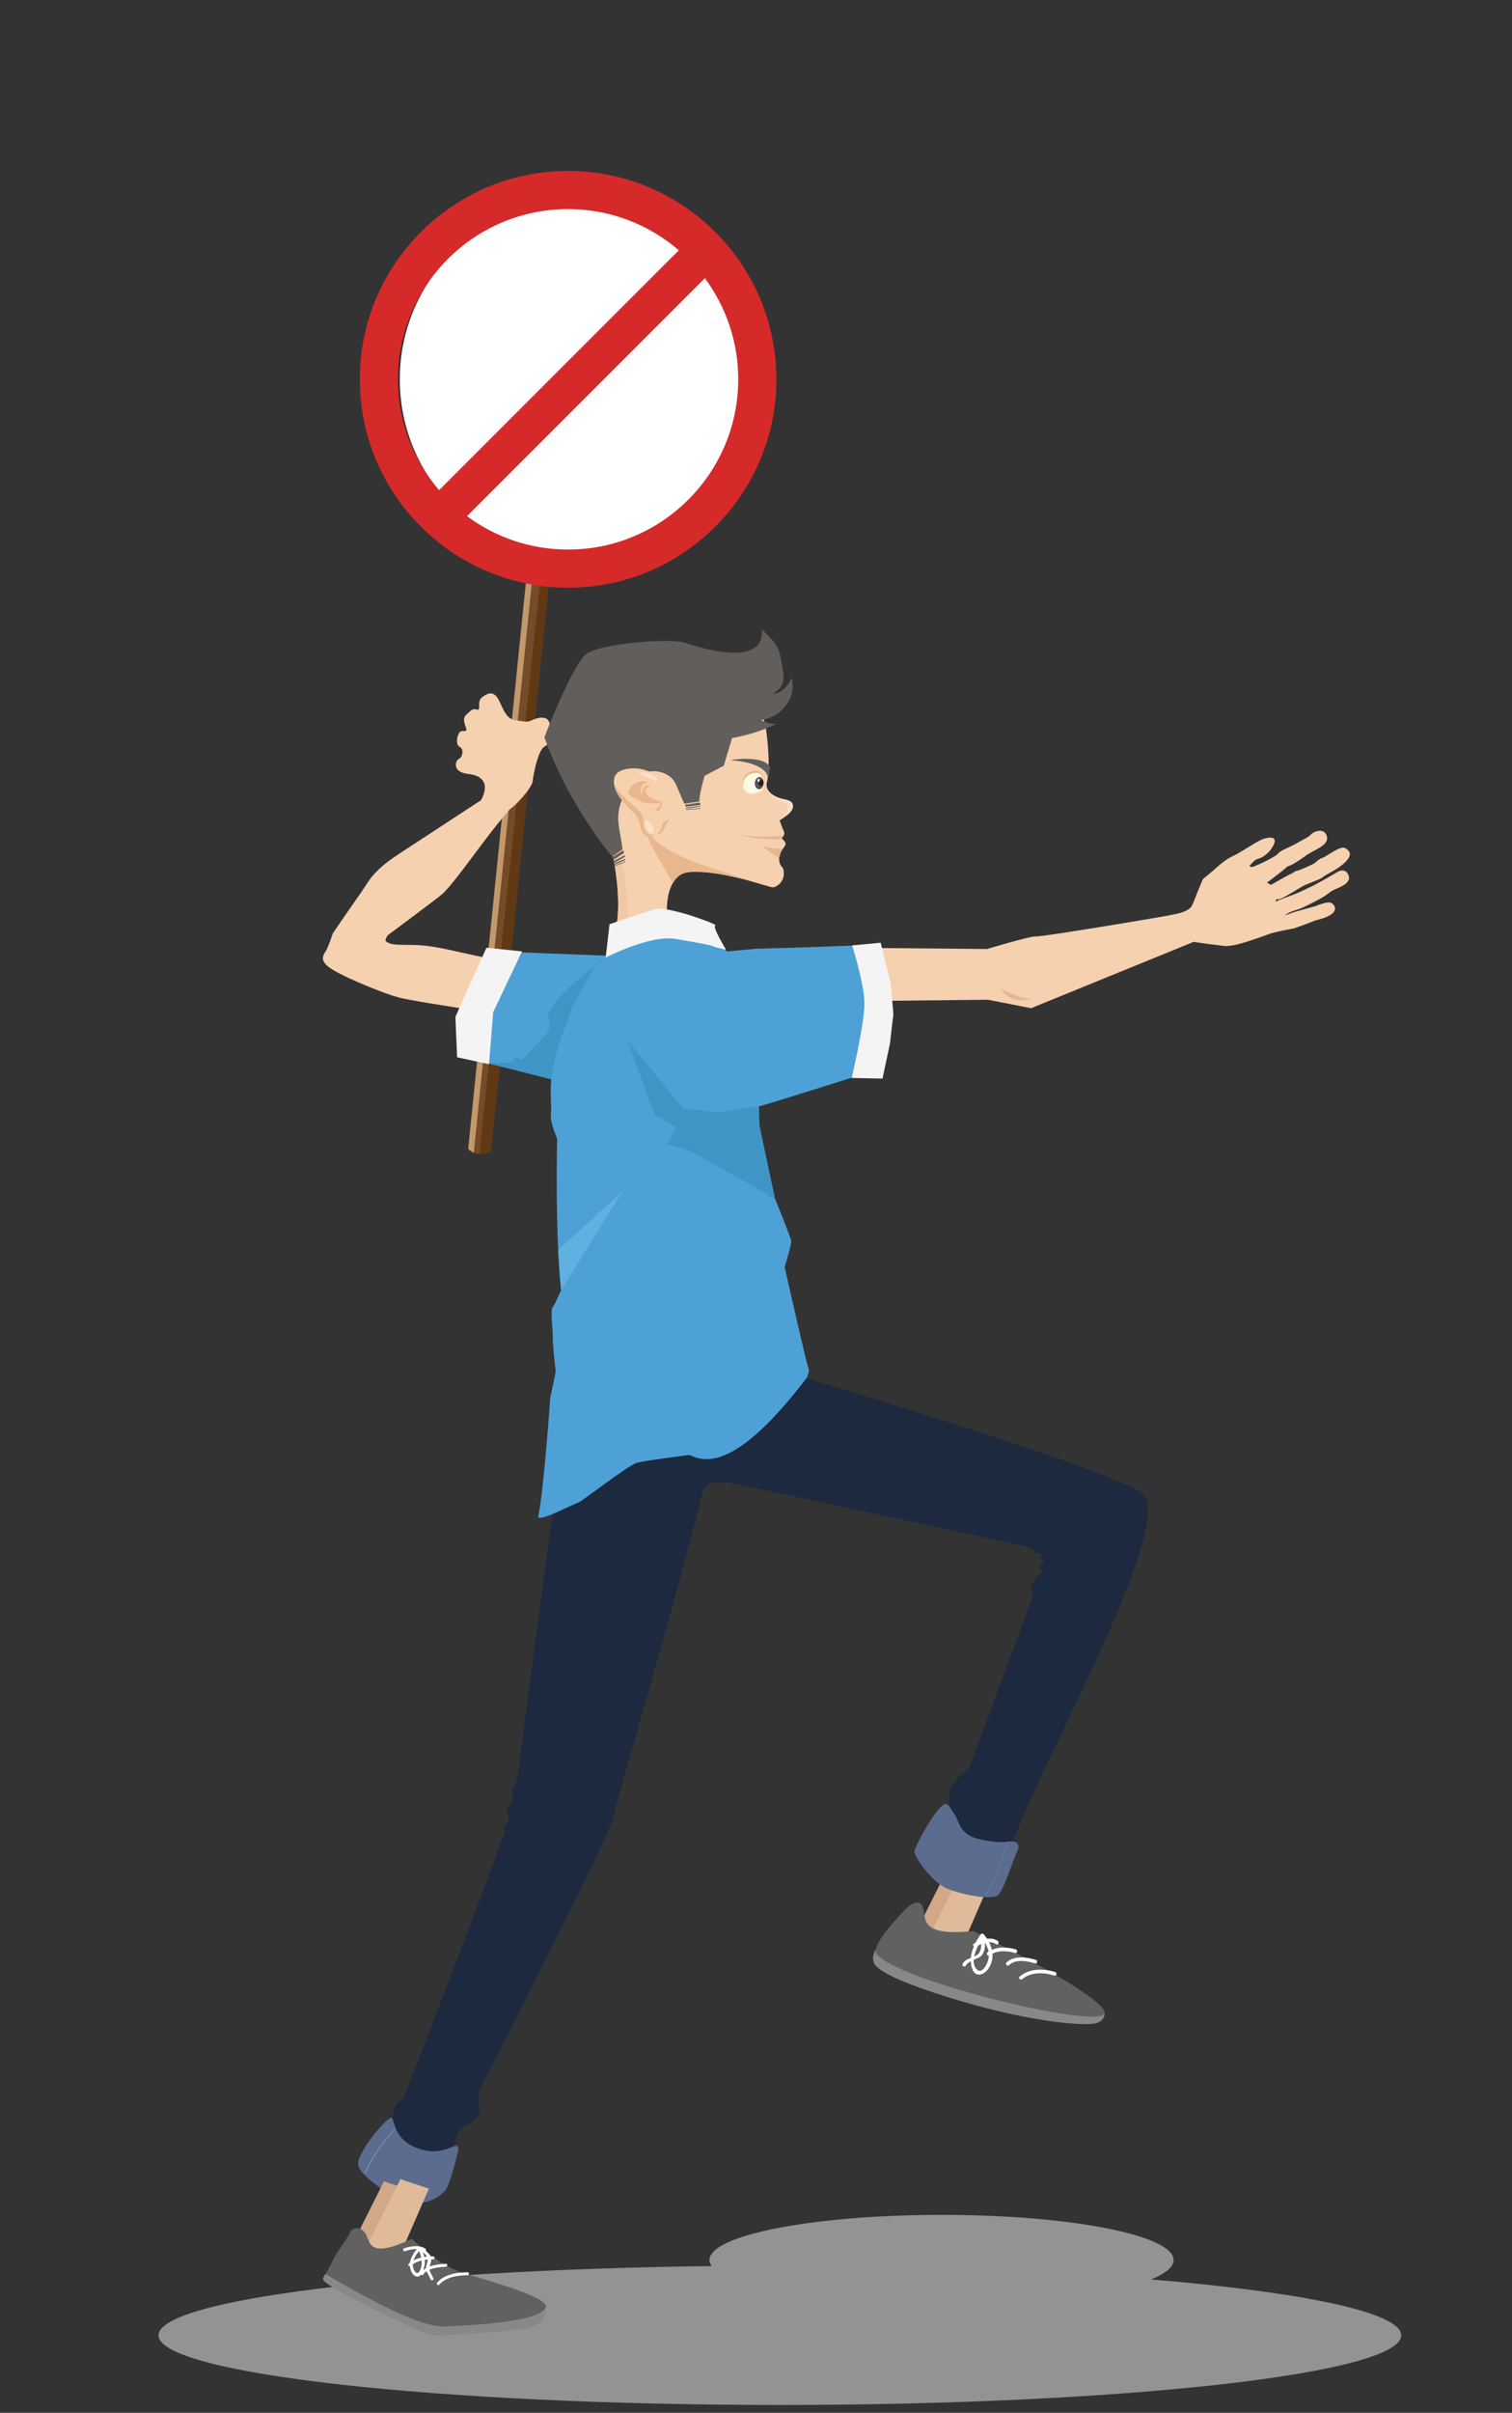 <?xml version="1.0" encoding="utf-8"?>
<!-- Generator: Adobe Illustrator 16.0.0, SVG Export Plug-In . SVG Version: 6.00 Build 0)  -->
<!DOCTYPE svg PUBLIC "-//W3C//DTD SVG 1.1//EN" "http://www.w3.org/Graphics/SVG/1.1/DTD/svg11.dtd">
<svg version="1.1" id="_x2018_ëîé_x5F_5" xmlns="http://www.w3.org/2000/svg" xmlns:xlink="http://www.w3.org/1999/xlink"
	 x="0px" y="0px" width="407.5px" height="650px" viewBox="0 0 407.5 650" enable-background="new 0 0 407.5 650"
	 xml:space="preserve">
<rect x="0" y="0" width="407.5" height="650" fill="#333333" stroke="none"/>
<path opacity="0.6" fill="#D5D4D4" d="M310.229,614.063c3.888-1.584,6.069-3.357,6.069-5.23c0-6.719-28.001-12.164-62.541-12.164
	s-62.54,5.445-62.54,12.164c0,0.551,0.207,1.094,0.574,1.627c-83.827,1.027-149.06,8.988-149.06,18.656
	c0,10.365,74.972,18.766,167.456,18.766s167.454-8.4,167.454-18.766C377.641,622.953,351.146,617.484,310.229,614.063z"/>
<polyline fill="#D2A887" points="262.873,506.418 254.763,525.057 244.642,524.926 255.208,503.846 "/>
<polyline fill="#E1BA99" points="267.31,505.836 259.199,524.477 249.079,524.346 259.645,503.266 "/>
<path fill="#F6D1AF" d="M342.423,238.448c0,0,4.604-2.659,5.411-2.998c0.803-0.33,1.341-0.93,1.75-0.884
	c0.409,0.043,4.21-1.698,4.656-2.006c0.448-0.315,1.378-1.283,2.231-1.491c0.849-0.208,4.731-3.305,5.966-2.644
	c1.236,0.66,2.254,1.718,0.138,3.813c-2.113,2.09-5.293,3.305-6.053,4.058c-0.571,0.562-4.344,1.86-5.286,2.356
	c-0.939,0.495-5.324,3.316-6.301,3.569c-0.976,0.258-0.732-0.384-1.135,0.108"/>
<path fill="#F6D1AF" d="M343.063,243.144c0,0,5.285-2.079,6.347-2.46c1.063-0.376,3.368-1.606,4.018-1.853
	c0.646-0.246,6.274-3.439,7.127-3.974c0.859-0.538,2.475-0.722,2.98,1.288c0.503,2.01-3.22,3.178-4.062,3.577
	c-0.842,0.403-2.069,1.526-3.388,2.233c-1.318,0.711-4.047,2.113-5.163,2.621c-1.122,0.511-3.203,0.872-4.66,2.01
	c-1.453,1.138-1.551,1.26-2.081,1.207c-0.528-0.055-1.201-0.435-1.524-0.738"/>
<path fill="#F6D1AF" d="M345.001,246.917c0,0,2.021-0.488,3.001-0.922c0.976-0.431,5.771-1.622,6.556-1.898
	c0.784-0.27,3.146-1.36,4.205-0.854c1.057,0.512,1.679,1.998-0.083,3.151c-1.768,1.149-3.695,1.307-4.998,1.883
	c-1.307,0.577-2.039,0.765-3.841,1.426c-1.802,0.657-0.517,0.258-3.739,0.903c-3.226,0.646-2.659,0.746-3.451,0.661"/>
<path fill="#754C28" d="M132.285,310.289l20.793-203.928c0.213-2.114-0.857-3.951-2.392-4.104l-0.563-0.058
	c-1.53-0.158-2.948,1.434-3.159,3.551l-20.771,203.705C126.193,309.455,127.959,311.992,132.285,310.289"/>
<path fill="#C3996B" d="M148.893,102.464c-0.995,0.522-1.779,1.76-1.933,3.282l-20.771,203.705c0,0,0.465,0.661,1.491,1.084
	L148.893,102.464z"/>
<path fill="#603813" d="M151.399,102.479L129.16,310.862c0.842,0.05,1.874-0.081,3.125-0.573l20.793-203.924
	C153.255,104.597,152.533,103.041,151.399,102.479"/>
<path fill="#1C293E" d="M151.668,387.205c0,0-12.396,92.18-12.978,97.814c-0.588,5.633-37.91,100.68-37.91,100.68l13.833,5.734
	c0,0,49.77-96.17,50.636-101.764c0.92-5.941,36.609-122.795,27.955-116.422c-2.123,1.566,10.979-22.414,10.979-22.414l-3.557-20.645
	"/>
<path fill-rule="evenodd" clip-rule="evenodd" fill="#1C293E" d="M308.281,402.719c-4.856-5.859-94.83-32.592-94.83-32.592
	l-31.179,26.182l74.677,16.008c-0.079,0.008-0.131,0.02-0.131,0.02l19.083,4.111c0,0,2.763,0.818,2.805,1.533
	c0.048,0.715,2.366,0.068,1.893,1.207c-0.471,1.137,1.362,0.615,0.547,1.598c-0.814,0.984-1.625,0.781-0.991,1.557
	c0.63,0.773,0.375-0.195,0.63,0.773c0.24,0.914-4.6,3.324-2.215,6.371l-27.795,74.971c0,0,20.293,10.17,20.62-2.137
	C271.718,490.023,317.034,413.277,308.281,402.719"/>
<path fill="#F6D1AF" d="M142.313,260.384c-4.794-1-9.583-1.991-14.377-2.994c-4.379-0.911-8.686-2.071-13.159-2.609
	c-2.162-0.262-4.201-0.223-6.36-0.254c-1.314-0.027-3.286,0.008-4.349-0.914c-0.473-0.408,0.139-1.022,0.361-1.604
	c0,0,14.097-10.472,14.94-11.306c4.183-4.12,11.27-15,17.89-22.524c1.188-1.353-7.863-2.448-7.863-2.448
	c-2.586,1.688-5.167,3.378-7.75,5.062c-4.608,3.017-9.216,6.025-13.824,9.043c-2.685,1.756-5.38,3.693-7.465,6.191
	c-1.137,1.356-2.008,2.905-3.011,4.357c-1.168,1.691-2.373,3.359-3.534,5.054l-4.116,5.999c0,0-1.051,3.205-1.656,4.362
	c-0.607,1.152-2.143,2.54,0.44,4.631c2.586,2.091,13.762,6.855,19.02,8.289c5.253,1.426,39.428,6.241,39.428,6.241"/>
<path fill="#F6D1AF" d="M129.494,215.812c0,0,4.191-6.479-3.29-7.31c-4.667-0.522-3.353-3.797-2.527-4.063
	c0.826-0.265,1.559-2.482,0.236-3.224c-1.326-0.734-0.611-3.31-0.044-3.951c0.567-0.638,1.504-0.042,1.802-0.511
	c0.3-0.466-1.447-2.894-0.071-4.151c1.382-1.256,1.741-1.817,2.948-1.444c1.212,0.373-0.031-2.103,1.174-3.124
	c1.207-1.022,2.915-2.099,4.266-0.158c1.345,1.938,2.014,5.75,4.871,6.146c2.854,0.396,3.128,0.653,4.6-0.046
	c1.468-0.696,4.542-1.484,4.719,1.383c0.248,3.978,0.223,4.815-1.476,5.792c-1.701,0.972-2.959,7.544-3.146,9.323
	c-0.185,1.779-4.938,7.048-6.489,7.689"/>
<polyline fill="#4DA1D7" points="177.859,254.166 167.523,257.613 133.581,256.302 130.741,286.255 169.823,291.889 "/>
<path fill="#3F95C5" d="M152.712,291.835c0.755-0.88,0.198-4.186,0.267-4.861c0.126-1.233,2.744-9.323,3.168-9.992l6.195-18.573
	c0,0-8.954,7.437-10.747,9.292c-1.794,1.86-4.333,4.893-3.803,6.637c0.532,1.749,0.834,3.113-1.833,5.685
	c-2.669,2.567-5.196,5.507-5.196,5.507s-2.521-1.418-2.539,0.45c-0.004,0.546-6.381,0.185-6.37,0.553"/>
<path fill="#4DA1D7" d="M152.979,286.97l3.172-9.992C155.727,277.651,153.105,285.741,152.979,286.97"/>
<polygon fill="#F4F4F4" points="140.687,256.302 131.108,255.311 122.73,273.946 123.199,284.826 131.794,286.678 132.93,272.651 
	"/>
<path fill="#F6D1AF" d="M233.318,255.357l32.702,0.3c0,0,12.09-3.64,13.251-3.397c1.165,0.238,39.691-6.18,41.407-6.71
	c1.716-0.538,1.051,8.171,1.051,8.171l-43.836,17.878l-11.625-2.275l-30.16,0.315"/>
<path fill="#E9B78D" d="M269.829,266.433c0,0,5.238,2.675,8.09,2.613C277.919,269.046,272.612,271.048,269.829,266.433"/>
<path fill="#F6D1AF" d="M320.681,245.549c0,0,3.316-8.555,3.576-8.766c0.259-0.212,7.99-4.716,8.925-4.885
	c0.936-0.173,3.936,1.507,4.097,1.698c0.158,0.192,6.379-2.628,7.135-3.619c0.755-0.992,3.735-1.945,5.272-2.914
	c1.645-1.029,2.787-1.337,3.59-2.232c0.807-0.896,3.631-1.979,4.313,0.449c0.684,2.43-3.263,3.598-5.274,4.966
	c-0.553,0.376-2.416,1.749-3.91,2.579c-0.536,0.295-1.48,0.58-1.591,0.726c-0.409,0.53-5.375,4.243-5.375,4.243
	s0.972,0.5,1.432,0.772c0.461,0.265,1.768,2.271,1.303,3.294c-0.459,1.018-0.98,2.609-0.98,2.609s0.458,0.676,0.669,1.402
	c0.165,0.568,0.43,0.86,0.543,1.064c0.263,0.473,0.075,2.693-0.732,3.186c-0.807,0.5,0.279-1.26,0.342-0.584
	c0.063,0.673,1.67,1.372,0.607,1.307c-1.059-0.069-11.166,4.446-14.734,3.989c-0.571-0.077-7.25-0.884-8.159-1.114"/>
<path fill="#F6D1AF" d="M181.131,254.581c0,0-3.417-11.083,0.417-17.036c1.193-1.853,2.673-2.563,4.667-2.648
	c4.848-0.215,9.756,0.869,14.435,2.021c1.213,0.293,3.613,1.022,4.813,1.369c0.598,0.169,1.195,0.338,1.795,0.515
	c0.507,0.138,0.984,0.357,1.506,0.153c0.811-0.311,1.52-0.902,1.96-1.652c0.39-0.661,0.567-1.434,0.523-2.19
	c-0.02-0.357-0.069-0.761-0.2-1.092c-0.138-0.36-0.449-0.599-0.649-0.93c-0.259-0.423-0.357-0.941-0.397-1.434
	c-0.046-0.642,0.011-1.311,0.157-1.94c0,0,1.595-1.856,1.574-2.406c-0.019-0.545-1.026-1.438-1.026-1.438
	c-5.156,0.577-10.599-1.321-9.225-0.487c1.314,0.792,8.966,0.403,9.367,0.188c0.279-0.15,0.715-0.988,0.429-1.584
	c-0.532-1.095-1.161-3.047-1.165-3.055c0.039,0.08,2.021-1.342,2.179-1.477c0.623-0.541,1.366-1.287,1.416-2.163
	c0.104-1.753-2.002-1.829-3.196-2.167c-2.1-0.596-4.395-2.033-3.824-4.354c0.955-3.913,0.259-10.681-0.198-14.124
	c-0.177-1.321-0.782-3.313-0.782-3.313s-20.559-2.951-23.912-2.467s-11.612,2.798-13.222,3.813
	c-1.614,1.014-4.884,4.818-5.107,7.878c-0.225,3.06-0.911,6.895-0.134,8.485c0.774,1.599,0.646,14.45,0.646,14.45
	s4.435,15.08,1.766,26.137"/>
<path fill="#F1C8A5" d="M165.753,251.599c0.02,0.015,0.044,0.034,0.063,0.049l2.742,0.527c0.206-0.219,0.378-0.538,0.492-0.992
	c1.422-5.688-1.648-20.564-1.648-20.564l-2.062,0.75C166.368,236.764,167.355,244.912,165.753,251.599"/>
<path fill="#625E5C" d="M164.998,230.792c0,0-11.633-13.566-18.287-32.178c0,0,7.588-19.766,11.429-22.518
	c3.839-2.755,22.347-4.242,26.26-2.989c3.916,1.257,21.738,7.151,20.946-3.59c0.021,0.308,2.732,2.198,4.231,4.974
	c0.732,1.353,1.33,5.396,1.543,6.933c0.634,4.657-3.42,5.188-3.413,6.345c0.015,3.078,3.038,3.217,0.917,4.6
	c-3.845,2.506-8.689-2.305-11.848,1.016c-2.755,2.901-1.835,13.804-6.147,13.289c0,0-2.208,6.656-2.152,9.246
	c-1.08,0.154-2.158,0.315-3.236,0.469c-0.208,0.031-0.5,0.185-0.703,0.093c-0.24-0.116-0.398-0.615-0.492-0.842
	c-0.607-1.411-1.217-2.817-1.835-4.224c-0.872-1.979-2.55-3.098-4.631-3.528c-1.806-0.376-3.645-0.03-5.188,0.991
	c-1.649,1.092-2.848,2.768-3.778,4.485c-3.447,6.392-1.51,9.323-0.842,15.483L164.998,230.792z"/>
<path fill="#E9B78D" d="M205.435,208.787c0,0-0.33-1.837-3.101-0.934c-2.775,0.903-2.723,4.562-0.917,5.215
	c1.806,0.653,4.104-0.465,4.321-1.434C205.954,210.666,205.911,209.617,205.435,208.787"/>
<path fill="#FCFAE4" d="M205.508,209.378c0,0-0.327-1.813-3.063-0.918c-2.738,0.895-2.688,4.508-0.905,5.153
	c1.783,0.646,4.054-0.461,4.266-1.422C206.023,211.239,205.975,210.201,205.508,209.378"/>
<path fill="#515252" d="M205.834,211.062c-0.067,0.906-0.657,1.603-1.318,1.557c-0.661-0.051-1.141-0.822-1.078-1.726
	c0.067-0.911,0.657-1.606,1.318-1.557C205.417,209.382,205.902,210.159,205.834,211.062"/>
<path fill="#231F20" d="M205.704,210.943c-0.036,0.473-0.344,0.834-0.689,0.811c-0.342-0.03-0.594-0.43-0.56-0.899
	c0.033-0.476,0.344-0.837,0.686-0.814C205.487,210.063,205.738,210.47,205.704,210.943"/>
<path fill="#FFFFFF" d="M204.75,210.259c-0.015,0.219-0.161,0.388-0.323,0.38c-0.161-0.016-0.282-0.204-0.267-0.423
	c0.02-0.223,0.162-0.392,0.327-0.377C204.649,209.847,204.766,210.04,204.75,210.259"/>
<path fill="#F7DDC7" d="M210.511,215.128c-1.75-0.492-3.627-1.576-3.879-3.268l-0.046,0.016c0,0,0.113,2.813,4.052,4.009
	c3.947,1.194-0.528,5.046-0.528,5.046c0.041,0.08,2.023-1.338,2.181-1.469c0.623-0.545,1.366-1.291,1.416-2.167
	C213.811,215.542,211.705,215.466,210.511,215.128"/>
<path fill="#625E5C" d="M190.007,208.949l5.069-2.664l2.467-8.316c0,0-1.701-3.281-4.179-3.4c-2.479-0.123-6.937,10.237-7.02,10.529
	c-0.083,0.3-0.115,1.572-0.115,1.572"/>
<path fill="#E9B78D" d="M165.53,210.248c0,0-1.055,3.051,5.062,8.466c0,0,1.389,0.991,1.994,4.001
	c0.605,3.013,2.982,3.351,4.124,1.837c1.137-1.515-0.959-9.831-0.959-9.831l-4.637-3.62"/>
<path fill="#F7D1AC" d="M182.874,216.565c-0.008-0.354-1.524-2.729-1.457-2.782c-0.063-0.046-0.098-0.115-0.129-0.185
	c-0.025-0.046-0.044-0.092-0.067-0.138c-0.202-0.339-0.398-0.692-0.626-1.016c-0.098-0.138-0.188-0.284-0.296-0.422
	c-0.133-0.17-0.263-0.338-0.404-0.508c-0.202-0.227-0.397-0.461-0.615-0.676c-0.255-0.25-0.5-0.516-0.774-0.742
	c-1.332-1.1-2.751-2.063-4.412-2.578c-1.46-0.454-3.015-0.654-4.539-0.462c-1.322,0.169-3.017,0.592-3.726,1.853
	c-0.177,0.315-0.288,0.661-0.334,1.015c-0.06,0.438-0.015,0.868,0.125,1.291c0.075,0.224,0.175,0.438,0.28,0.646
	c0.106,0.204,0.237,0.396,0.354,0.592c0.094,0.085,0.142,0.2,0.221,0.301c0.079,0.107,0.162,0.215,0.244,0.314
	c0.039,0.023,0.05,0.069,0.075,0.107c0.086,0.085,0.154,0.188,0.236,0.285c0.094,0.104,0.192,0.199,0.279,0.307
	c0.079,0.097,0.162,0.185,0.244,0.27c0.098,0.1,0.192,0.195,0.288,0.292c0.148,0.153,0.306,0.3,0.459,0.453
	c0.177,0.177,0.367,0.339,0.551,0.508c0.177,0.169,0.357,0.33,0.538,0.483c0.104,0.089,0.206,0.178,0.308,0.266
	c0.161,0.139,0.323,0.277,0.477,0.419c0.113,0.115,0.232,0.216,0.35,0.315c0.165,0.146,0.331,0.292,0.492,0.445
	c0.26,0.242,0.528,0.484,0.776,0.742c0.162,0.161,0.315,0.33,0.467,0.496c0.112,0.115,0.217,0.245,0.304,0.376
	c0.09,0.139,0.198,0.269,0.267,0.415c0.083,0.169,0.169,0.338,0.232,0.516c0.123,0.346,0.213,0.695,0.269,1.053
	c0.031,0.207,0.027,0.407,0.05,0.607c0.036,0.342,0.075,0.684,0.119,1.021c0.034,0.308,0.109,0.604,0.211,0.884
	c0.102,0.284,0.26,0.538,0.461,0.769c0.132,0.154,0.286,0.297,0.456,0.408c0.161,0.107,0.33,0.195,0.517,0.261
	c0.421,0.153,0.846,0.2,1.286,0.127c0.008-0.03,0.025-0.054,0.052-0.081c0.263-0.184,0.469-0.426,0.646-0.699
	c0.079-0.123,0.143-0.25,0.211-0.381c0.146-0.28,0.248-0.58,0.359-0.879c0.079-0.216,0.15-0.438,0.225-0.662
	c0.094-0.272,0.263-0.507,0.475-0.707c0.183-0.161,0.397-0.269,0.63-0.338c0.181-0.054,0.365-0.076,0.552-0.107
	c-0.012,0.023-0.029,0.042-0.008,0.062c0.065-0.038,0.086-0.115,0.14-0.165c0.173-0.15,0.352-0.3,0.556-0.404
	c0.267-0.138,0.54-0.227,0.841-0.199c0.127,0.016,0.162,0.062,0.123,0.185c-0.004,0.015-0.011,0.03-0.015,0.05
	c0.027,0.02,0.058,0.004,0.086-0.004c0.219-0.069,0.448-0.096,0.68-0.054c0.098,0.008,0.192,0.038,0.296,0.038
	c-0.075-0.016-0.094-0.054-0.044-0.119c0.031-0.042,0.06-0.088,0.075-0.143c0.075-0.23,0.142-0.453,0.213-0.684
	c0.011-0.046,0.027-0.084,0.035-0.135c0.023-0.138,0.04-0.272,0.071-0.411c0.052-0.249,0.098-0.499,0.129-0.749
	c0.033-0.258,0.067-0.519,0.071-0.78C182.837,217.203,182.878,216.888,182.874,216.565"/>
<path fill="#E9B78D" d="M177.098,224.8c-0.027-0.038-0.011-0.064,0.025-0.088c0.196-0.119,0.342-0.292,0.486-0.465
	c0.127-0.15,0.236-0.308,0.315-0.48c0.075-0.165,0.173-0.319,0.225-0.496c0.048-0.146,0.117-0.284,0.169-0.426
	c0.06-0.17,0.114-0.331,0.166-0.504c0.086-0.266,0.185-0.522,0.363-0.742c0.181-0.223,0.396-0.392,0.668-0.499
	c0.248-0.104,0.503-0.131,0.763-0.185c0,0.046-0.048,0.058-0.034,0.092c-0.116,0.178-0.233,0.346-0.344,0.531
	c-0.121,0.199-0.234,0.407-0.346,0.614c-0.086,0.157-0.192,0.308-0.256,0.477c-0.019,0.062-0.067,0.107-0.094,0.161
	c-0.123,0.238-0.236,0.48-0.361,0.723c-0.108,0.2-0.225,0.404-0.375,0.58c-0.177,0.204-0.382,0.373-0.63,0.496
	c-0.188,0.092-0.39,0.146-0.59,0.185c-0.038-0.008-0.079-0.004-0.113,0.02C177.127,224.804,177.109,224.804,177.098,224.8"/>
<path fill="#F7D1AC" d="M176.468,224.885c0.031-0.042,0.071-0.042,0.109-0.019L176.468,224.885z"/>
<path fill="#FBE1CF" d="M176.17,223.906c0.021,0.092-0.012,0.195-0.046,0.292c-0.033,0.073-0.086,0.146-0.181,0.185
	c-0.198,0.076-0.378,0.05-0.57-0.008c-0.1-0.031-0.202-0.062-0.289-0.119c-0.113-0.081-0.232-0.15-0.331-0.266
	c-0.086-0.1-0.177-0.195-0.263-0.3c-0.067-0.077-0.105-0.169-0.157-0.249c-0.106-0.178-0.202-0.365-0.267-0.565
	c-0.052-0.153-0.108-0.315-0.146-0.477c-0.015-0.069-0.027-0.139-0.03-0.2c-0.006-0.1-0.048-0.191-0.029-0.292l-0.003-0.022
	c-0.067-0.185-0.012-0.373,0.023-0.558c0.033-0.153,0.111-0.28,0.221-0.38c0.035-0.031,0.106-0.047,0.166-0.047
	c0.181-0.008,0.323,0.077,0.461,0.177c0.102,0.081,0.192,0.169,0.283,0.258c0.086,0.081,0.154,0.196,0.232,0.288
	c0.134,0.161,0.236,0.346,0.346,0.519c0.083,0.131,0.162,0.266,0.209,0.419c0.02,0.058,0.05,0.107,0.079,0.162
	c0.071,0.138,0.109,0.292,0.165,0.434c0.042,0.104,0.062,0.212,0.09,0.315C176.166,223.606,176.187,223.751,176.17,223.906"/>
<path fill="#FBE1CF" d="M173.22,208.064c0.2,0,0.396,0.016,0.59,0.077c0.054,0.023,0.117,0.008,0.117,0.008
	c0.232,0.012,0.394,0.065,0.556,0.107c0.213,0.062,0.413,0.146,0.621,0.2c0.088,0.026,0.175,0.068,0.257,0.115
	c0.121,0.054,0.248,0.104,0.361,0.177c0.117,0.073,0.251,0.111,0.365,0.2c0.119,0.088,0.24,0.168,0.367,0.242
	c0.131,0.072,0.225,0.184,0.331,0.28c0.142,0.13,0.292,0.269,0.398,0.445c0.06,0.089,0.157,0.153,0.184,0.269
	c0.008,0.023,0.016,0.055,0.016,0.077c0.012,0.123-0.031,0.154-0.154,0.139c-0.125-0.008-0.248-0.03-0.369-0.069
	c-0.094-0.023-0.177-0.076-0.267-0.107c-0.138-0.062-0.284-0.1-0.417-0.169c-0.119-0.058-0.237-0.123-0.363-0.153
	c-0.125-0.031-0.221-0.116-0.354-0.146c-0.115-0.023-0.233-0.081-0.338-0.146c-0.094-0.054-0.206-0.076-0.308-0.115
	c-0.048-0.02-0.094-0.046-0.142-0.068c-0.15-0.063-0.311-0.085-0.455-0.154c-0.221-0.096-0.45-0.161-0.675-0.242
	c-0.188-0.073-0.376-0.146-0.561-0.234c-0.19-0.088-0.382-0.161-0.563-0.28c-0.071-0.05-0.138-0.097-0.181-0.173
	c-0.033-0.062-0.029-0.123,0.035-0.158c0.071-0.042,0.15-0.088,0.24-0.08c0.071,0.016,0.132-0.008,0.2-0.023
	C172.88,208.038,173.049,208.06,173.22,208.064"/>
<path fill="#F7D1AC" d="M177.753,212.822c0.071,0.027,0.139,0.051,0.209,0.073c0.042,0,0.083,0.004,0.11,0.042
	c-0.071,0.016-0.139,0.023-0.208-0.022c-0.092-0.058-0.187-0.027-0.281,0.08c-0.012,0.016-0.019,0.031-0.031,0.05
	c0.117,0.023,0.211,0.093,0.312,0.158c0.09,0.058,0.177,0.111,0.259,0.177c0.067,0.058,0.105,0.134,0.181,0.181
	c0.039,0.03,0.019,0.054-0.02,0.076c0.071,0.02,0.137-0.007,0.192,0.035c0.019,0.016,0.035-0.004,0.052-0.016
	c0.058-0.034,0.102-0.08,0.144-0.139c0.014-0.015,0.029-0.03,0.048-0.019c0.023,0.015,0.004,0.034,0,0.05
	c-0.044,0.073-0.09,0.15-0.185,0.169c0,0-0.041,0.012-0.052,0.034c-0.054,0.085-0.139,0.146-0.2,0.216
	c-0.134,0.161-0.292,0.284-0.438,0.431c-0.042,0.038-0.094,0.084-0.161,0.1c0,0-0.054,0.008-0.073-0.012
	c-0.013-0.012-0.021-0.026-0.021-0.034l0.015-0.016c0.158-0.022,0.24-0.081,0.236-0.215c-0.003-0.154,0.079-0.246,0.183-0.331
	c0.016-0.02,0.039-0.03,0.046-0.058c-0.15-0.011-0.294,0.035-0.448,0.004c-0.09-0.019-0.202,0.004-0.3,0
	c-0.052-0.004-0.109,0.027-0.15-0.038c-0.012-0.016-0.019,0.016-0.031,0.026c-0.029,0.031-0.06,0.097-0.079-0.003
	c-0.008-0.031-0.037-0.031-0.037-0.031c-0.148,0.008-0.275-0.016-0.396-0.069c-0.06-0.022-0.142,0.008-0.202-0.019
	c-0.158-0.066-0.334-0.089-0.484-0.178c-0.067-0.038-0.142-0.08-0.185-0.142c-0.071-0.093-0.031-0.204,0.071-0.276
	c0.094-0.073,0.2-0.139,0.308-0.17c0.14-0.05,0.282-0.107,0.44-0.104c0.221,0.004,0.432,0.023,0.638,0.096
	c0.075,0.023,0.166,0.008,0.219,0.081c0.021,0.026,0.037,0.004,0.052-0.012c0.056-0.046,0.11-0.1,0.169-0.142
	C177.686,212.833,177.719,212.822,177.753,212.822"/>
<path fill="#EAB684" d="M177.792,217.403c-0.011,0.262-0.052,0.522-0.146,0.765c-0.09,0.234-0.296,0.312-0.555,0.227
	c-0.248-0.084-0.429-0.261-0.602-0.445c-0.012-0.058,0.035-0.058,0.035-0.058c0.225-0.042,0.409-0.104,0.582-0.2
	c0.15-0.08,0.304-0.149,0.435-0.265c0.05-0.046,0.109-0.077,0.153-0.131c0.023-0.023,0.046-0.038,0.046-0.038
	C177.795,217.303,177.759,217.357,177.792,217.403"/>
<path fill="#F7D1AC" d="M171.889,207.111h0.015c0.083-0.022,0.166,0.008,0.244,0.023l0.079,0.031
	c0.067,0.115,0.102,0.223,0.046,0.354c-0.083,0.18-0.331,0.211-0.456,0.1C171.683,207.496,171.652,207.253,171.889,207.111"/>
<path fill="#F7D1AC" d="M172.148,207.134c-0.083,0.016-0.161-0.042-0.244-0.027C171.987,207.088,172.069,207.077,172.148,207.134"/>
<path fill="#E9B78D" d="M172.882,211.98c-0.063-0.034-0.134-0.034-0.2-0.038c-0.19-0.008-0.382-0.019-0.575-0.012
	c-0.171,0.004-0.34,0.016-0.505,0.054c-0.238,0.062-0.484,0.101-0.711,0.208c-0.107,0.054-0.221,0.085-0.327,0.138
	c-0.359,0.178-0.686,0.408-0.987,0.662c-0.008,0.007-0.016,0.015-0.016,0.015c-0.033,0.023-0.056,0.062-0.079,0.046
	c-0.029-0.022,0.015-0.046,0.019-0.072c0.008-0.027,0.02-0.063-0.008-0.089c0.087-0.23,0.185-0.461,0.327-0.669
	c0.075-0.111,0.158-0.207,0.248-0.307c0.083-0.089,0.166-0.186,0.267-0.258c0.094-0.065,0.177-0.15,0.271-0.215
	c0.165-0.123,0.334-0.234,0.507-0.343c0.187-0.115,0.382-0.215,0.584-0.3c0.267-0.107,0.542-0.199,0.834-0.254
	c0.515-0.107,1.026-0.115,1.537,0.008c0.194,0.047,0.386,0.101,0.567,0.185c0.033,0.008,0.067,0.016,0.083,0.058
	C173.877,210.839,173.276,211.247,172.882,211.98"/>
<path fill="#E9B78D" d="M174.25,212.399c-0.134-0.007-0.248-0.076-0.365-0.13c-0.083-0.039-0.169-0.073-0.252-0.101
	c-0.044-0.015-0.063-0.03-0.075-0.069c0.109-0.161,0.248-0.284,0.409-0.38c0.484-0.296,0.991-0.3,1.51-0.097h0.008
	c-0.294,0.093-0.575,0.224-0.834,0.396c-0.121,0.08-0.232,0.181-0.323,0.296C174.306,212.349,174.281,212.38,174.25,212.399"/>
<path fill="#E9B78D" d="M177.894,215.828c-0.406-0.101-0.811-0.208-1.205-0.346c-0.24-0.085-0.477-0.178-0.705-0.285
	c-0.255-0.123-0.515-0.246-0.751-0.407c-0.102-0.069-0.215-0.131-0.309-0.215c-0.1-0.093-0.206-0.173-0.3-0.27
	c-0.086-0.092-0.173-0.185-0.24-0.292c-0.106-0.153-0.196-0.322-0.244-0.507c-0.056-0.208-0.094-0.423-0.06-0.646
	c0.029-0.17,0.115-0.308,0.169-0.462c-0.019-0.054-0.071-0.03-0.105-0.038c-0.146-0.054-0.279-0.139-0.429-0.185
	c-0.056-0.016-0.111-0.038-0.153-0.081c-0.063,0.051-0.087,0.119-0.131,0.185c-0.15,0.212-0.232,0.45-0.306,0.696
	c-0.104,0.322-0.134,0.668-0.165,1.007c0,0.03,0.011,0.069,0.011,0.069c-0.075,0.015-0.1-0.016-0.111-0.047
	c-0.027-0.054-0.042-0.107-0.065-0.161c-0.067-0.161-0.111-0.323-0.123-0.492c-0.008-0.126-0.023-0.249-0.035-0.368
	c0.011-0.031,0.007-0.063,0.007-0.093c0.004-0.127,0.012-0.254,0.042-0.376c0.029-0.077,0.029-0.162,0.06-0.235
	c0.039-0.104,0.098-0.195,0.138-0.296c0.004-0.038-0.025-0.038-0.044-0.038c-0.079-0.008-0.158-0.03-0.24-0.03
	c-0.185-0.004-0.365-0.012-0.551-0.008c-0.173,0.004-0.342,0.03-0.507,0.068c-0.248,0.063-0.492,0.127-0.729,0.224
	c-0.279,0.115-0.538,0.253-0.786,0.419c-0.177,0.119-0.342,0.257-0.507,0.396c0-0.046,0.034-0.097-0.025-0.123
	c-0.03,0.046-0.034,0.101-0.046,0.157c-0.044,0.2-0.098,0.404-0.098,0.611c0,0.085,0.027,0.162,0.023,0.246
	c0.042,0.02,0.063,0.069,0.094,0.1c0.209,0.192,0.437,0.361,0.669,0.523c0.275,0.191,0.559,0.376,0.851,0.541
	c0.279,0.158,0.55,0.323,0.846,0.454c0.188,0.088,0.369,0.185,0.559,0.265c0.161,0.077,0.323,0.139,0.488,0.192
	c0.121,0.042,0.24,0.093,0.365,0.131c0.304,0.077,0.609,0.146,0.92,0.192c0.169,0.03,0.334,0.05,0.503,0.064
	c0.169,0.012,0.334,0.035,0.505,0.035c0.565,0.008,1.124,0.054,1.691,0.038c0.127,0,0.244-0.03,0.367-0.054
	c0.125-0.026,0.248-0.058,0.373-0.092c0.112-0.031,0.217-0.069,0.323-0.104c0.063-0.02,0.115-0.073,0.184-0.066
	c0.067-0.053,0.1-0.138,0.166-0.207C178.145,215.888,178.018,215.858,177.894,215.828"/>
<path fill="#E9B78D" d="M176.487,217.949c0,0,1.239-0.062,1.464-1.43c0.225-1.36,0.346-0.715,0.413-0.492
	c0.071,0.219-0.075,2.198-0.965,2.371"/>
<path fill="#E9B78D" d="M205.461,238.283c0.598,0.173,1.201,0.342,1.799,0.519c0.311,0.089,0.615,0.192,0.924,0.223
	c-2.187-0.596-6.862-2.021-18.168-5.78c-14.002-4.653-14.521-9.177-15.34-8.289c-0.709,0.765,4.904,9.673,6.631,12.997
	c0.083-0.134,0.155-0.28,0.24-0.411c1.191-1.845,2.675-2.56,4.669-2.645c4.846-0.215,9.752,0.869,14.437,2.019
	C201.861,237.21,204.263,237.94,205.461,238.283"/>
<polygon fill="#625E5C" points="184.611,216.785 188.666,216.204 188.76,216.849 184.784,217.318 "/>
<polygon fill="#625E5C" points="184.861,217.58 188.764,217.111 188.771,217.326 184.844,217.818 "/>
<polygon fill="#625E5C" points="184.922,218.01 188.812,217.749 188.823,217.903 184.911,218.179 "/>
<path fill="#625E5C" d="M206.449,205.508c-2.125-1.349-6.835-1.268-9.708-0.703c0,0,9.054,0.212,10.267,4.55
	c0.357-0.584,0.202-1.798,0.54-2.413C207.429,206.346,207.252,206.016,206.449,205.508"/>
<polygon fill="#625E5C" points="165.025,230.938 167.98,229.063 168.217,229.754 165.321,231.638 "/>
<polygon fill="#625E5C" points="165.319,232.022 168.335,230.4 168.501,230.785 165.425,232.487 "/>
<polygon fill="#625E5C" points="165.425,232.66 168.491,231.384 168.549,231.661 165.511,232.987 "/>
<polygon fill="#625E5C" points="165.526,233.236 168.53,232.014 168.589,232.161 165.613,233.406 "/>
<path fill="#4DA1D7" d="M190.022,249.958l1.257,0.212c0,0,9.575,12.878,10.728,14.526c1.153,1.652,3.001,46.743,3.042,47.615
	c0.039,0.876,12.117,54.642,12.742,56.009c0.626,1.361-0.522,3.059-0.522,3.059c-29.646,38.734-34.521,13.467-39.401,15.195
	c-4.879,1.723-24.634-26.455-26.469-37.861c-1.833-11.41-2.656-67.331,3.067-77.883c5.726-10.554,5.854-10.484,5.854-10.484
	s7.911-6.549,8.359-6.902c0,0,1.674,8.9-1.779-5.35"/>
<path fill="#4DA1D7" d="M162.27,322.523c0,0-12.34,28.672-13.207,29.483c-0.864,0.813-0.052,5.822-0.071,8.375
	c-0.02,2.551,0.784,9.123,0.784,9.123l-1.472,7.025c0,0-1.724,24.857-3.228,31.936c-0.425,2.006,9.69-3.443,10.634-3.611
	c0.949-0.17,13.353-10.012,15.898-10.77c2.542-0.75,17.653-2.459,17.897-2.756c0.244-0.291,2.173-0.625,2.444-0.818
	c0.277-0.191,4.464-10.434,6.601-11.068c2.137-0.629,6.233-7.709,6.233-7.709"/>
<polygon fill="#5EB1E1" points="167.8,320.919 151.225,347.592 150.41,336.783 "/>
<polygon fill="#3F95C5" points="184.073,298.519 169.047,280.264 176.391,300.221 182.215,303.657 179.815,308.214 185.718,309.914 
	208.884,322.922 204.674,303.15 204.553,298.039 193.206,299.648 "/>
<path fill="#4DA1D7" d="M154.597,270.591c0,0-3.286,7.789-5.096,14.934s-0.706,11.614-1.036,14.677
	c-0.327,3.063,3.045,9.42,3.399,9.962"/>
<path fill="#4DA1D7" d="M190.94,256.787l12.767-1.203c0,0,12.246-0.346,14.1-0.411c1.85-0.062,19.369-0.722,19.369-0.722
	s4.133,24.811,0.83,33.181c0,0-33.26,10.591-33.627,10.434c-0.365-0.157-12.148,0.784-12.396,0.757
	c-0.251-0.015-5.111-13.766-5.111-13.766"/>
<path fill="#F4F4F4" d="M229.671,254.689l7.679-0.727l2.655,10.771c0,0,0.882,8.559,0.74,8.978
	c-0.138,0.415-0.862,7.448-0.913,7.556c-0.048,0.107-1.983,9.301-1.983,9.301l-8.313-0.178c0,0,3.57-15.106,3.432-20.375
	C232.834,264.75,229.671,254.689,229.671,254.689"/>
<path fill="#F4F4F4" d="M164.273,248.974l-1.032,8.988c0,0,12.015-6.218,18.846-5.026c5.761,1.003,9.639,1.672,10.011,1.948
	c0.375,0.273,3.59,0.965,3.59,0.965s-3.958-6.449-2.846-6.533c1.115-0.077-12.801-5.373-16.3-4.381
	C173.045,245.926,164.273,248.974,164.273,248.974"/>
<path fill="#F6D1AF" d="M324.257,236.788c0,0,3.019-2.506,3.801-3.229c0.788-0.715,2.546-2.226,4.502-3.09
	c1.96-0.86,6.285-3.974,8.028-4.504c1.747-0.534,3.71-0.596,2.681,1.61c-1.028,2.21-2.937,3.432-4.31,3.824
	c-1.378,0.392-1.9,2.028-3.286,2.505"/>
<path fill="#4DA1D7" d="M208.884,322.922c0,0,4.231,10.396,4.37,11.365c0.137,0.959-2.394,9.354-3.13,10.705
	c-0.73,1.346-1.462,2.691-4.666,2.715c-3.209,0.021-9.226-1.43-9.304-1.791c-0.083-0.365-0.48-13.689-0.713-14.904
	c-0.227-1.207-1.939-5.299-2.089-6.141c-0.15-0.846-0.623-3.151-0.623-3.151l0.934-2.16l0.132-1.287l2.058-2.663"/>
<path fill="#1C293E" d="M139.678,477.441c0,0-0.327,2.643-0.892,3.443c-0.566,0.799-0.882,1.789-0.63,2.459
	c0.251,0.668,0.473,1.121-0.209,2.014c-0.684,0.898-1.243,1.637-1.255,2.283c-0.016,0.645,0.623,2.268,0.35,2.828
	c-0.271,0.561-1.184,1.498-1.085,2.189c0.188,1.293-0.162,1.277,0.271,1c0.807-0.531,0.814,1.477,1.543,0.639
	c0.732-0.838,3.293-4.328,4.029-7.311c0.74-2.975,1.701-4.488,1.397-6.232c-0.302-1.754-0.538-3.061-0.538-3.061"/>
<path fill="#F6D1AF" d="M315.694,246.457c0,0,5.092-0.631,5.716-2.836c0.63-2.206,5.534,0.261,5.49,0.707
	c-0.046,0.434,0.142,2.901-0.357,3.428c-0.5,0.53-0.69,2.375-2.952,2.321c-2.264-0.058-4.216,1.161-5.227,1.499
	c-1.015,0.346-3.797,1.879-4.168,2.018"/>
<path fill="#E9B78D" d="M210.704,225.873c0,0-5.081,0.961-11.889-1.168c0,0,3.966,1.215,12.396,0.331L210.704,225.873z"/>
<path fill="#E9B78D" d="M210.938,228.686c0,0-3.418-0.107-4.919-0.646c-1.495-0.546,1.186,1.346,3.314,2.768
	c0,0,0.732,0.638,0.822-0.123C210.243,229.923,210.667,229.113,210.938,228.686"/>
<path fill="#888888" d="M297.665,542.135c0,0,0.465,2.391-2.742,2.998c-3.209,0.607-17.73-0.324-39.424-7.102
	c-21.7-6.771-19.95-9.439-20.165-10.193c-0.213-0.744,0.488-2.975,1.326-3.336"/>
<path fill="#616161" d="M262.307,520.213c0,0,37.817,18.594,35.204,22.375s-55.473-8.869-61.272-16.248
	c0,0-2.373-1.553,7.894-12.105c0,0,3.443-3.467,4.533-0.555C249.761,516.602,247.288,521.781,262.307,520.213"/>
<path fill="#FFFFFF" d="M284.414,531.26c-3.147-1-6.989-1.023-9.602,1.213c-0.48,0.408,0.217,1.092,0.694,0.691
	c2.329-1.99,5.87-1.844,8.649-0.959C284.756,532.396,285.011,531.451,284.414,531.26"/>
<path fill="#FFFFFF" d="M279.191,527.977c-2.475-0.768-5.888-1.236-7.93,0.707c-0.456,0.432,0.236,1.131,0.694,0.691
	c1.754-1.676,4.867-1.105,6.977-0.453C279.533,529.115,279.792,528.17,279.191,527.977"/>
<path fill="#FFFFFF" d="M273.79,525.164c-2.471-0.746-5.43-0.793-7.592,0.76c-0.507,0.361-0.02,1.215,0.492,0.846
	c1.96-1.406,4.606-1.336,6.841-0.66C274.135,526.285,274.391,525.34,273.79,525.164"/>
<path fill="#FFFFFF" d="M268.922,522.896c-1.889-1.369-4.625-0.301-6.399,0.668c-0.555,0.309-0.06,1.146,0.492,0.846
	c1.464-0.799,3.82-1.822,5.411-0.668C268.941,524.111,269.43,523.258,268.922,522.896"/>
<path fill="#FFFFFF" d="M264.391,521.744c0.846,0.975,1.472,2.145,1.885,3.357c0.39,1.139,0.263,2.26-0.094,3.367
	c-0.263,0.814-1.499,3.266-2.763,2.213c-2.502-2.09,0.275-7.117,1.739-9.039c0.382-0.498-0.467-0.99-0.842-0.49
	c-1.224,1.605-2.129,3.504-2.562,5.473c-0.311,1.398-0.102,5.518,2.192,5.326c2.112-0.186,3.509-2.982,3.549-4.881
	c0.05-2.229-0.969-4.359-2.414-6.02C264.666,520.574,263.978,521.268,264.391,521.744"/>
<path fill="#FFFFFF" d="M264.132,521.613c0.344,1.322,0.528,2.904-0.058,4.182c-0.792,1.713-3.731,1.451-4.621,3.234
	c-0.279,0.563,0.563,1.053,0.847,0.492c0.567-1.137,2.625-1.691,3.684-2.268c0.688-0.377,1.03-1.084,1.259-1.799
	c0.401-1.268,0.161-2.844-0.166-4.104C264.92,520.744,263.974,521.006,264.132,521.613"/>
<path fill="#1C293E" d="M187.14,407.889c0,0,2.229-8.07,4.104-8.27c1.877-0.201,7.505-0.801,7.505-0.801s0.02-4.273-3.447-3.428
	c-3.471,0.846-5.482,2.006-6.891,2.16c-1.405,0.146-6.124,0.412-6.887,2.152c-0.763,1.744-2.605,11.191-2.605,11.191"/>
<path fill="#1C293E" d="M129.204,563.541c0,0-0.632,1.844-0.236,3.352c0.398,1.498,0.665,2.889-1.533,4.549
	c-2.196,1.66-3.676,1.107-4.408,4.266c-0.732,3.16-1.641,5.75-1.66,6.703c-0.017,0.953,0.567,1.959,0.065,2.836
	c-0.5,0.885-1.443,2.061-2.683,2.66c-1.239,0.607-3.795,3.373-4.133,3.527c-0.342,0.154-2.31,0.6-2.31,0.6
	s-10.951-3.697-11.341-4.012c-0.39-0.316-2.456-1.877-1.393-3.061c1.059-1.176,1.529-1.221,2.361-3.449
	c0.83-2.223,0.846-5.428,2.64-7.518c1.795-2.092,0.625-3.037,1.758-5.766s-0.323-0.799,1.768-2.32
	c2.092-1.529,4.214-7.209,5.528-9.369c1.314-2.152,3.735-5.027,4.652-5.357"/>
<path fill="#1C293E" d="M261.105,476.357c0,0-5.607,4.158-5.13,6.955c0.475,2.799-1.606,4.973-2.613,7.217s-2.896,4.582-3.057,6.373
	c-0.166,1.799-0.044,4.635,0.09,5.863c0.128,1.23,9.831,3.76,10.24,4.252c0.403,0.49,8.503,3.012,9.298,0.43
	c0.795-2.566-1.093-0.238,1.72-3.92c2.809-3.674,2.357-5.135,1.61-8.824c-0.75-3.697,0.062-2.205,0.661-4.934
	c0.598-2.736,0.031-3.037,0.88-5.08c0.851-2.053,1.648-4.566,0.799-7.557"/>
<path fill-rule="evenodd" clip-rule="evenodd" fill="#5B6C8E" d="M123.556,579.035c0,0-2.104,9.463-3.67,11.184
	c-1.572,1.723-7.408,6.764-17.644-0.961c-7.477-5.641-6.072-6.463-4.506-9.668c1.568-3.197,7.198-9.908,7.959-8.979
	c0.759,0.93,0.424,6.057,7.515,8.34C120.299,581.234,123.42,575.961,123.556,579.035"/>
<path fill="none" stroke="#A8BDDA" stroke-width="0.158" stroke-linecap="round" stroke-miterlimit="10" stroke-dasharray="0.264,0.264,0.264,0.264,0.264,0.264" d="
	M106.208,573.764c0,0-5.338,5.656-7.727,11.551"/>
<path fill-rule="evenodd" clip-rule="evenodd" fill="#5B6C8E" d="M273.553,496.18c0,0,1.574,0.5,0.634,2.412
	c-0.945,1.898-3.83,11.246-5.434,12.092c-1.606,0.854-6.942,0.398-12.763-1.623c-5.107-1.775-9.713-9.238-9.523-10.359
	c0.323-1.893,6.692-13.352,8.491-12.668c1.268,0.484,0.405,0.055,2.137,2.459c1.728,2.406,1.122,5.85,7.604,7.141
	C271.18,496.918,272.16,495.672,273.553,496.18"/>
<path fill="none" stroke="#798EB1" stroke-width="0.15" stroke-linecap="round" stroke-miterlimit="10" stroke-dasharray="0.249,0.249,0.249,0.249,0.249,0.249" d="
	M271.505,496.172c0,0-1.708,7.74-6.03,14.58"/>
<circle fill="#FFFFFF" cx="156.059" cy="102.188" r="48.308"/>
<polyline fill="#D2A887" points="111.153,590.191 103.042,608.832 92.919,608.701 103.486,587.625 "/>
<polyline fill="#E1BA99" points="115.589,589.611 107.479,608.25 97.356,608.121 107.923,587.045 "/>
<path fill="#888888" d="M146.989,621.271c0,0,1.707,5.195-6.683,6.195c-8.393,1.002-20.424,1.832-23.548,1.609
	c-3.128-0.219-19.24-8.631-22.176-10.111c-2.934-1.482-7.217-4.08-7.492-4.777c-0.271-0.699,1.37-3.023,2.907-3.17
	c1.539-0.146,3.928-0.061,3.928-0.061"/>
<path fill="#616161" d="M111.036,603.098c0,0,7.037,7.375,14.565,9.516c10.102,2.875,22.111,6.563,21.483,8.877
	c-0.746,2.713-10.096,4.6-27.445,5.242c-8.036,0.299-29.507-12.725-31.861-14.1c0,0,0.056,0.129,2.354-4.582
	c0.709-1.445,3.172-4.326,4.498-7.152c0,0,1.66-1.709,3.549,0.377C100.067,603.367,98.367,609.084,111.036,603.098"/>
<path fill="#FFFFFF" d="M126.012,612.137c-2.798-0.004-6.255,0.541-8.17,2.766c-0.331,0.385,0.229,0.949,0.563,0.559
	c1.771-2.057,5.013-2.537,7.607-2.533C126.523,612.932,126.523,612.137,126.012,612.137"/>
<path fill="#FFFFFF" d="M120.157,609.846c-2.252,0.115-5.38,0.465-6.766,2.471c-0.29,0.42,0.398,0.811,0.686,0.396
	c1.176-1.695,4.174-1.977,6.08-2.076C120.665,610.615,120.668,609.818,120.157,609.846"/>
<path fill="#FFFFFF" d="M116.754,607.859c-2.279-0.023-4.878,0.387-6.591,1.99c-0.378,0.35,0.185,0.91,0.559,0.561
	c1.551-1.445,3.981-1.779,6.032-1.76C117.265,608.658,117.265,607.863,116.754,607.859"/>
<path fill="#FFFFFF" d="M114.631,605.768c-1.67-1.072-3.947-0.668-5.692-0.084c-0.484,0.162-0.274,0.926,0.209,0.762
	c1.547-0.516,3.593-0.953,5.081,0.008C114.662,606.729,115.059,606.045,114.631,605.768"/>
<path fill="#FFFFFF" d="M112.721,605.91c0.323,0.619,0.544,1.271,0.736,1.941c0.232,0.811,0.267,1.637,0.142,2.467
	c-0.079,0.535-0.74,3.051-1.806,1.553c-1.381-1.941,0.11-4.455,1.551-5.881c0.365-0.357-0.198-0.918-0.559-0.557
	c-0.999,0.988-1.747,2.203-2.173,3.539c-0.417,1.326,0.037,3.871,1.61,4.297c1.358,0.377,1.929-1.891,2.141-2.736
	c0.417-1.645-0.196-3.563-0.955-5.023C113.17,605.057,112.484,605.461,112.721,605.91"/>
<path fill="#FFFFFF" d="M113.747,606.568c0.381,0.268,0.711,0.588,1.03,0.926c0.92,0.957,0.357,1.918,0.102,2.955
	c-0.323,1.291,0.736,2.455,1.157,3.566c0.183,0.473,0.949,0.266,0.765-0.207c-0.263-0.699-0.686-1.318-0.965-2.006
	c-0.465-1.135,0.488-2.123,0.394-3.236c-0.094-1.107-1.243-2.092-2.083-2.684C113.726,605.588,113.332,606.279,113.747,606.568"/>
<path fill="#625E5C" d="M196.142,198.895c0,0,9.216-0.723,9.031-6.106c-0.181-5.385-7.344-7.029-10.987-4.958
	c-3.641,2.071-4.873,3.981-4.927,4.312c-0.052,0.331-0.138,1.477-0.138,1.477"/>
<path fill="#625E5C" d="M202.005,194.199c0.217-0.054,0.536,0.02,0.761,0.02c0.625-0.004,1.247-0.051,1.864-0.139
	c1.843-0.258,3.653-0.896,5.156-2.01c2.016-1.484,3.641-4.009,3.803-6.541c0.05-0.869,0.09-2.053-0.304-2.852
	c0,0-2.944,8.136-10.607,1.875"/>
<path fill="#625E5C" d="M197.074,198.864c0,0,6.333-0.938,12.129-3.851c0,0-2.197,0.161-4.195-1.106"/>
<g>
	<path fill="#D62929" d="M153.105,46.047c-30.956,0-56.141,25.183-56.141,56.141s25.184,56.141,56.141,56.141
		s56.141-25.183,56.141-56.141S184.061,46.047,153.105,46.047z M107.247,102.188c0-25.287,20.572-45.858,45.858-45.858
		c11.393,0,21.823,4.187,29.852,11.091l-64.619,64.619C111.434,124.011,107.247,113.581,107.247,102.188z M153.105,148.046
		c-10.194,0-19.618-3.348-27.24-8.994l64.103-64.103c5.646,7.623,8.994,17.047,8.994,27.24
		C198.963,127.475,178.392,148.046,153.105,148.046z"/>
</g>
</svg>
